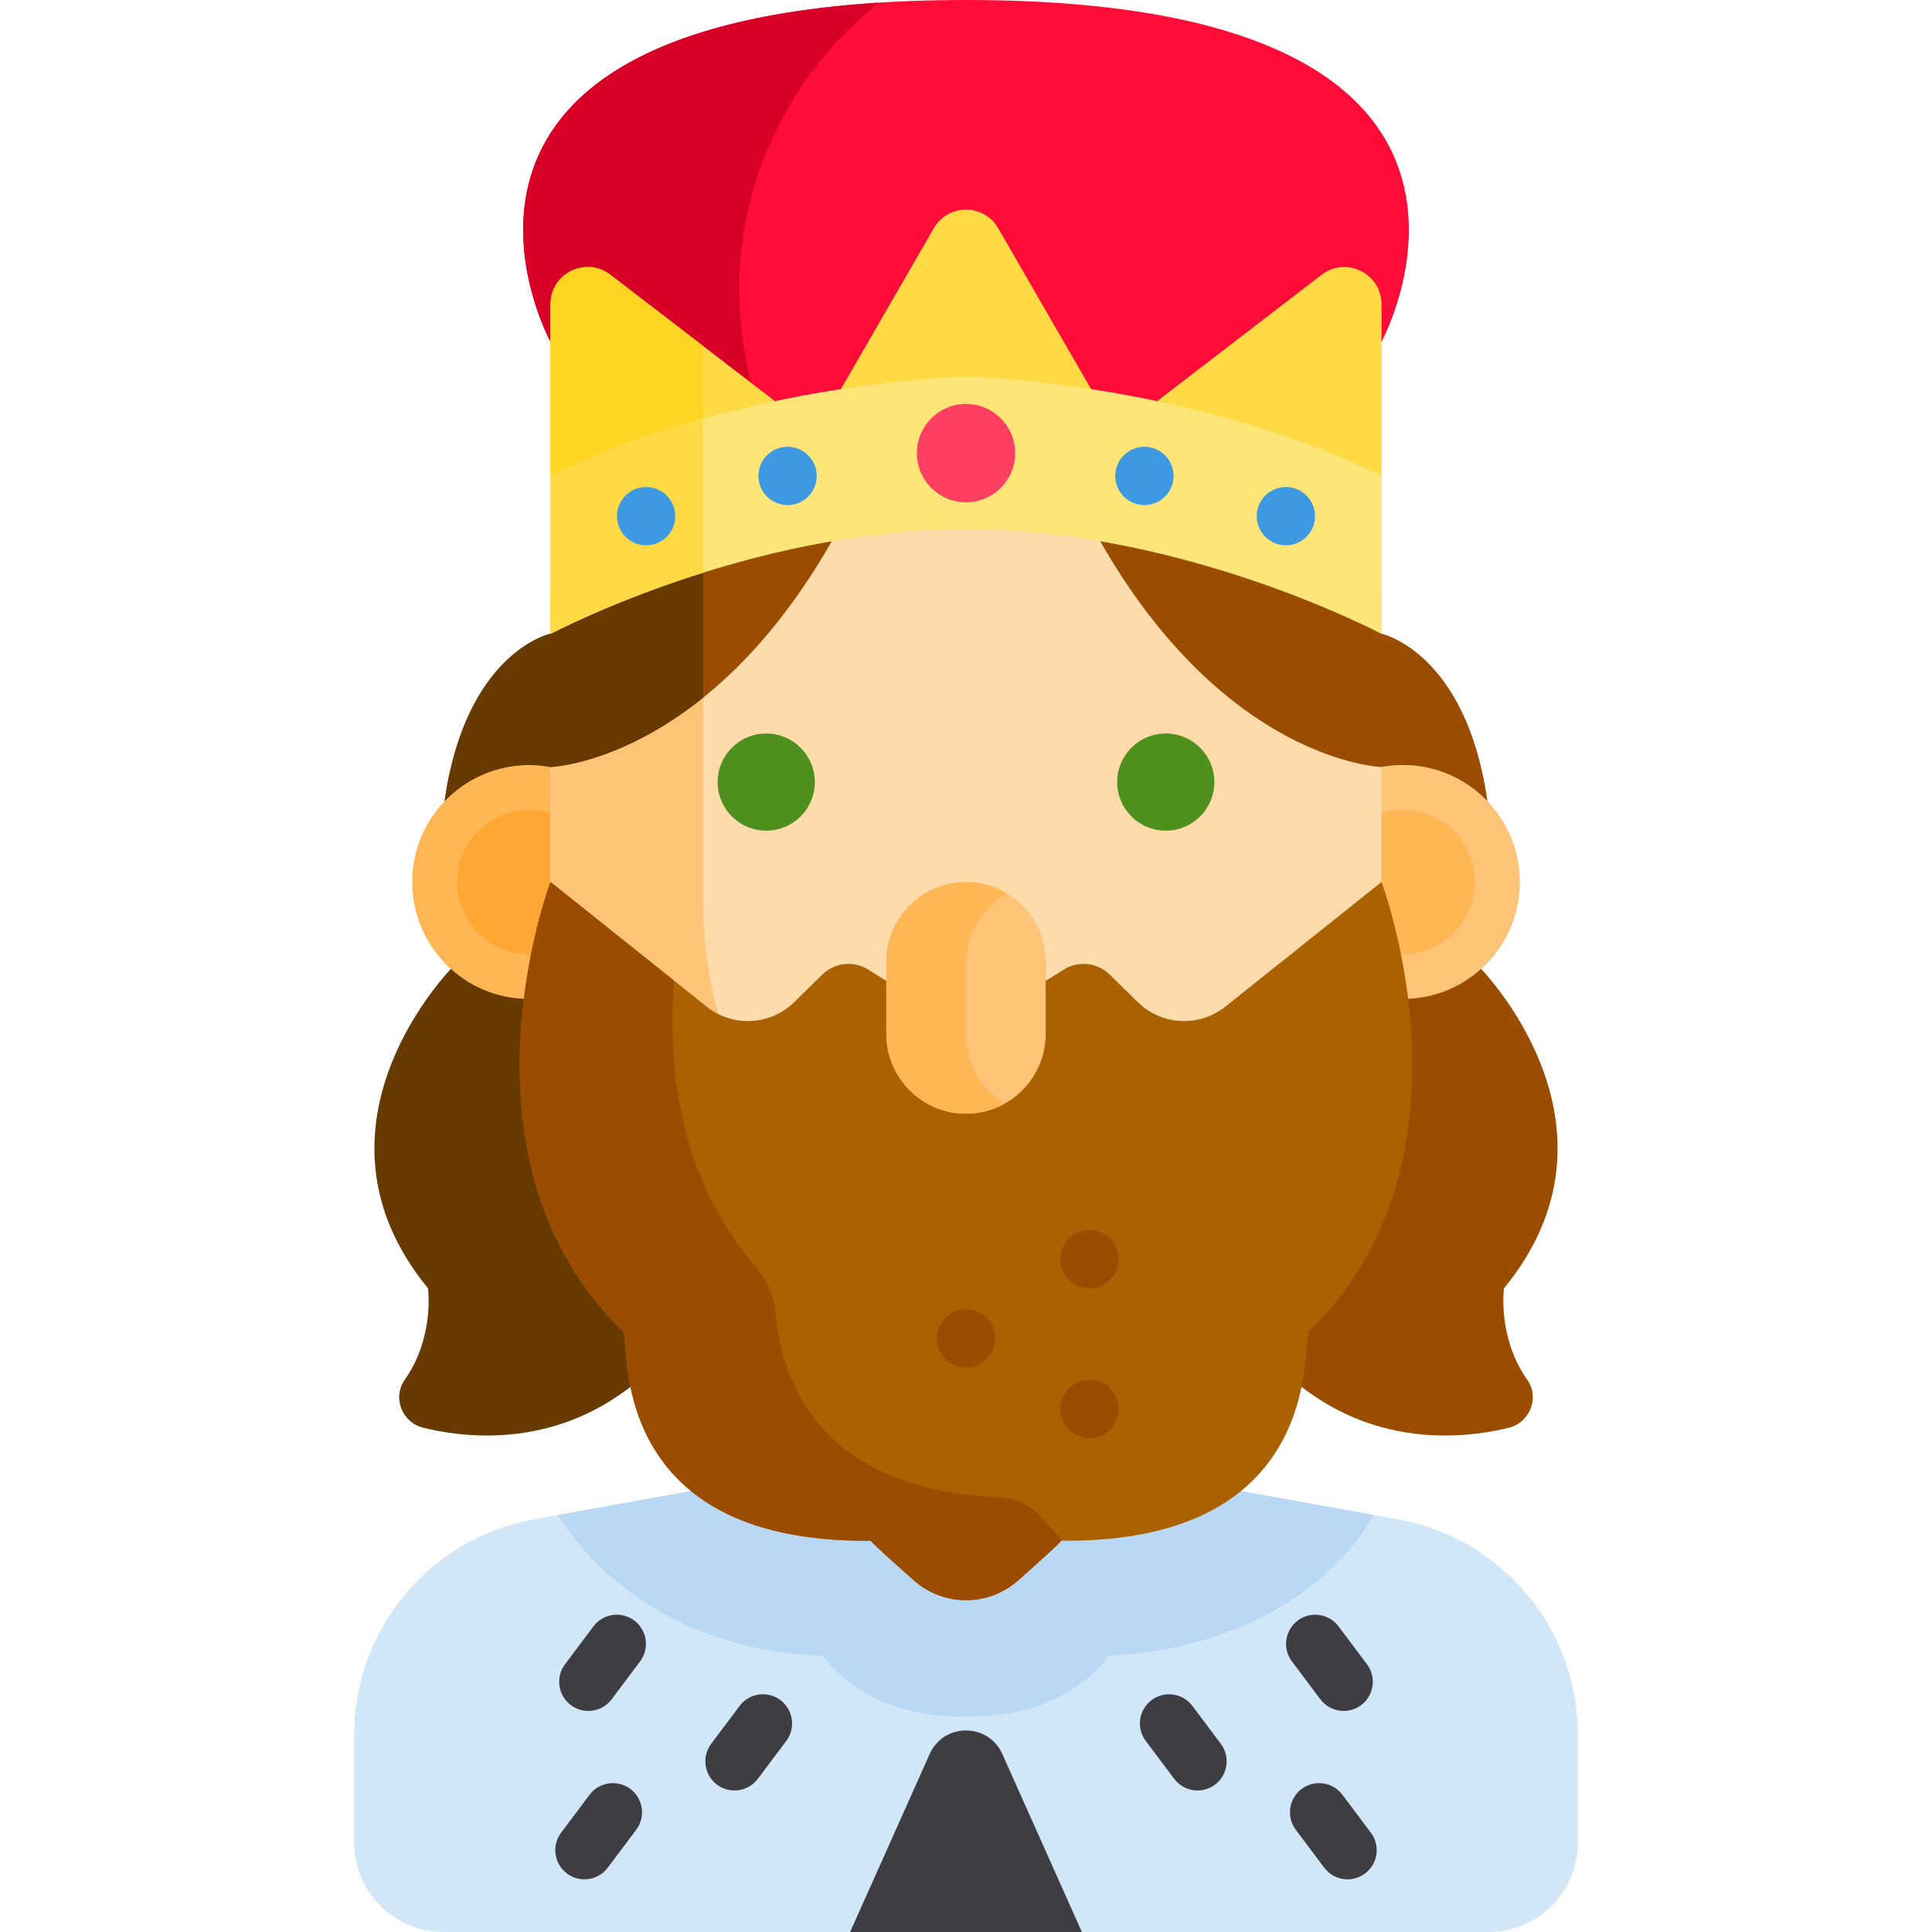 <?xml version="1.0" encoding="iso-8859-1"?>
<!-- Generator: Adobe Illustrator 19.0.0, SVG Export Plug-In . SVG Version: 6.00 Build 0)  -->
<svg version="1.1" id="Capa_1" xmlns="http://www.w3.org/2000/svg" xmlns:xlink="http://www.w3.org/1999/xlink" x="0px" y="0px"
	 viewBox="0 0 512 512" style="enable-background:new 0 0 512 512;" xml:space="preserve">
<path style="fill:#D1E7F8;" d="M292.909,388.697v-82.343h-73.818v82.343l-77.493,13.929c-27.633,4.968-47.741,29.012-47.741,57.089
	v28.558c0,13.105,10.623,23.728,23.728,23.728h276.828c13.105,0,23.728-10.623,23.728-23.728v-28.558
	c0-28.076-20.108-52.121-47.741-57.089L292.909,388.697z"/>
<path style="fill:#B9D8F4;" d="M218.147,438.812c1.085,0.969,10.032,16.164,37.85,16.164c27.818,0,36.765-15.194,37.849-16.164
	c52.81-3.046,69.431-36.041,70.252-37.319l-71.192-12.797v-82.343h-73.818v82.343l-71.187,12.796
	C148.723,402.771,167.92,437.054,218.147,438.812z"/>
<g>
	<path style="fill:#3E3D42;" d="M286.707,512l-21.079-47.163c-3.72-8.324-15.536-8.324-19.256,0L225.293,512H286.707z"/>
	<path style="fill:#3E3D42;" d="M151.279,451.868c-3.413-2.561-4.104-7.404-1.543-10.817l7.538-10.046
		c2.561-3.413,7.404-4.104,10.817-1.543s4.104,7.404,1.543,10.817l-7.538,10.046C159.535,453.738,154.692,454.429,151.279,451.868z"
		/>
	<path style="fill:#3E3D42;" d="M190.012,472.951c-3.413-2.561-4.104-7.404-1.543-10.817l7.538-10.046
		c2.561-3.413,7.404-4.104,10.817-1.543c3.413,2.561,4.104,7.404,1.543,10.817l-7.538,10.046
		C198.268,474.821,193.425,475.512,190.012,472.951z"/>
	<path style="fill:#3E3D42;" d="M150.249,496.5c-3.413-2.561-4.104-7.404-1.543-10.817l7.538-10.046
		c2.561-3.413,7.404-4.104,10.817-1.543c3.413,2.561,4.104,7.404,1.543,10.817l-7.538,10.046
		C158.505,498.371,153.662,499.061,150.249,496.5z"/>
	<path style="fill:#3E3D42;" d="M360.721,451.868c3.413-2.561,4.104-7.404,1.543-10.817l-7.538-10.046
		c-2.561-3.413-7.404-4.104-10.817-1.543c-3.413,2.561-4.104,7.404-1.543,10.817l7.538,10.046
		C352.465,453.738,357.308,454.429,360.721,451.868z"/>
	<path style="fill:#3E3D42;" d="M321.988,472.951c3.413-2.561,4.104-7.404,1.543-10.817l-7.538-10.046
		c-2.561-3.413-7.404-4.104-10.817-1.543c-3.413,2.561-4.104,7.404-1.543,10.817l7.538,10.046
		C313.732,474.821,318.575,475.512,321.988,472.951z"/>
	<path style="fill:#3E3D42;" d="M361.751,496.5c3.413-2.561,4.104-7.404,1.543-10.817l-7.538-10.046
		c-2.561-3.413-7.404-4.104-10.817-1.543c-3.413,2.561-4.104,7.404-1.543,10.817l7.538,10.046
		C353.495,498.371,358.338,499.061,361.751,496.5z"/>
</g>
<path style="fill:#663A00;" d="M120.216,255.996c0,0-42.322,42.087-6.781,85.432c0,0,1.753,13.028-6.171,24.222
	c-3.349,4.731-0.705,11.354,4.926,12.727c16.391,3.997,45.184,4.908,67.691-23.69C179.367,353.352,157.739,256,157.739,256
	L120.216,255.996z"/>
<path style="fill:#9A4C00;" d="M391.784,255.996c0,0,42.322,42.087,6.781,85.432c0,0-1.753,13.028,6.171,24.222
	c3.349,4.731,0.705,11.354-4.926,12.727c-16.391,3.997-45.184,4.908-67.691-23.69c0.515-1.334,22.143-98.686,22.143-98.686
	L391.784,255.996z"/>
<circle style="fill:#FFB655;" cx="140.228" cy="233.738" r="30.998"/>
<circle style="fill:#FFA733;" cx="140.228" cy="233.738" r="19.096"/>
<circle style="fill:#FFC477;" cx="371.772" cy="233.738" r="30.998"/>
<circle style="fill:#FFB655;" cx="371.772" cy="233.738" r="19.096"/>
<path style="fill:#FFDAAA;" d="M256,360.97L256,360.97c-60.561,0-110.112-49.551-110.112-110.112V159.05
	c0-60.561,49.551-110.112,110.112-110.112l0,0c60.561,0,110.112,49.551,110.112,110.112v91.809
	C366.112,311.421,316.561,360.97,256,360.97z"/>
<path style="fill:#FFC477;" d="M296.458,349.525c-60.561,0-110.112-49.551-110.112-110.112v-91.809
	c0-42.799,24.75-80.093,60.642-98.292c-56.388,4.623-101.1,52.211-101.1,109.738v91.809c0,60.561,49.551,110.112,110.112,110.112
	l0,0c17.762,0,34.575-4.267,49.47-11.82C302.497,349.395,299.492,349.525,296.458,349.525L296.458,349.525z"/>
<path style="fill:#AA6100;" d="M366.112,233.737l-41.377,33.03c-6.923,5.527-16.882,5.019-23.208-1.182l-7.473-7.325
	c-3.255-3.192-8.274-3.734-12.138-1.315l-16.03,10.041c-6.047,3.788-13.728,3.788-19.775,0l-16.03-10.041
	c-3.863-2.42-8.882-1.876-12.138,1.315l-7.473,7.325c-6.326,6.201-16.284,6.709-23.208,1.182l-41.377-33.03
	c0,0-27.787,73.314,19.174,119.059c2.191,1.461-5.843,56.243,65.738,55.512c0,0.342,5.517,5.321,11.388,10.523
	c7.884,6.986,19.739,6.986,27.623,0c5.871-5.202,11.388-10.181,11.388-10.523c71.582,0.73,63.547-54.052,65.738-55.512
	C393.899,307.051,366.112,233.737,366.112,233.737z"/>
<g>
	<path style="fill:#9A4C00;" d="M275.947,402.054c-2.937-3.18-7.003-5.113-11.328-5.289c-49.874-2.035-57.948-34.117-59.05-48.514
		c-0.351-4.587-2.228-8.923-5.236-12.405c-20.406-23.62-23.506-53.014-21.712-75.98l-32.733-26.128
		c0,0-27.787,73.315,19.174,119.059c2.191,1.461-5.843,56.243,65.738,55.512c0,0.342,5.517,5.321,11.387,10.522
		c7.885,6.986,19.741,6.986,27.625,0c5.871-5.201,11.387-10.18,11.387-10.522C281.673,408.313,278.745,405.085,275.947,402.054z"/>
	<circle style="fill:#9A4C00;" cx="256" cy="354.691" r="7.726"/>
	<circle style="fill:#9A4C00;" cx="288.729" cy="373.389" r="7.726"/>
	<circle style="fill:#9A4C00;" cx="288.729" cy="333.707" r="7.726"/>
</g>
<path style="fill:#FFC477;" d="M256,295.147L256,295.147c-11.615,0-21.119-9.503-21.119-21.119v-19.173
	c0-11.615,9.503-21.119,21.119-21.119l0,0c11.615,0,21.119,9.503,21.119,21.119v19.173C277.119,285.643,267.615,295.147,256,295.147
	z"/>
<path style="fill:#FFB655;" d="M256,274.46v-19.173c0-7.919,4.422-14.849,10.914-18.463c-3.193-1.945-6.922-3.087-10.914-3.087
	c-11.615,0-21.119,9.503-21.119,21.119v19.173c0,11.615,9.503,21.119,21.119,21.119c3.696,0,7.175-0.969,10.205-2.656
	C260.107,288.776,256,282.083,256,274.46z"/>
<g>
	<path style="fill:#9A4C00;" d="M145.681,167.998c0,0-22.294,4.969-27.865,44.335c5.644-5.909,13.595-9.595,22.412-9.595
		c1.933,0,3.821,0.185,5.656,0.524l0.005-0.004c0,0,41.512-1.29,75.013-60.663C220.901,142.595,176.049,147.826,145.681,167.998z"/>
	<path style="fill:#9A4C00;" d="M366.117,203.262c1.835-0.338,3.723-0.524,5.656-0.524c8.816,0,16.767,3.687,22.412,9.595
		c-5.57-39.366-27.865-44.335-27.865-44.335c-30.368-20.173-75.22-25.404-75.22-25.404
		C324.599,201.968,366.117,203.262,366.117,203.262z"/>
</g>
<path style="fill:#663A00;" d="M145.883,203.262c0,0,18.336-0.581,40.463-18.383v-34.856c-13.256,3.917-28.184,9.683-40.665,17.975
	c0,0-22.294,4.969-27.865,44.335c5.644-5.909,13.595-9.595,22.412-9.595C142.16,202.738,144.048,202.923,145.883,203.262z"/>
<g>
	<circle style="fill:#4E901E;" cx="203.059" cy="207.262" r="12.877"/>
	<circle style="fill:#4E901E;" cx="308.941" cy="207.262" r="12.877"/>
</g>
<path style="fill:#FF0C38;" d="M145.888,90.572C145.888,90.572,96.402,0,256,0s110.112,90.572,110.112,90.572L255.997,129.06
	L145.888,90.572z"/>
<path style="fill:#D80027;" d="M232.883,0.709c-131.488,8.426-86.997,89.868-86.997,89.868l56.033,19.586
	c-3.89-10.441-6.015-21.686-6.015-33.41C195.903,46.219,210.277,18.913,232.883,0.709z"/>
<path style="fill:#FFDA44;" d="M145.888,126.123V80.63c0-8.178,9.381-12.801,15.867-7.821l47.863,36.755L145.888,126.123z"/>
<path style="fill:#FFD422;" d="M186.346,91.693l-24.592-18.884c-6.486-4.98-15.867-0.356-15.867,7.821v45.493l40.458-10.512V91.693
	H186.346z"/>
<g>
	<path style="fill:#FFDA44;" d="M366.112,126.123V80.63c0-8.178-9.381-12.801-15.867-7.821l-47.863,36.755L366.112,126.123z"/>
	<path style="fill:#FFDA44;" d="M247.457,60.487l-29.693,51.43h76.465l-29.693-51.43C260.741,53.912,251.252,53.912,247.457,60.487z
		"/>
</g>
<path style="fill:#FFE477;" d="M256,99.797c0,0-59.164,1.251-110.112,26.326v41.875c0,0,52.043-27.756,110.112-27.756
	s110.112,27.756,110.112,27.756v-41.875C315.164,101.047,256,99.797,256,99.797z"/>
<circle style="fill:#FF3F62;" cx="256" cy="120.078" r="13.027"/>
<path style="fill:#FFDA44;" d="M186.346,110.934c-13.245,3.702-27.132,8.629-40.458,15.188v41.875c0,0,16.137-8.603,40.458-16.23
	V110.934z"/>
<g>
	<circle style="fill:#3D9AE2;" cx="171.226" cy="136.787" r="7.726"/>
	<circle style="fill:#3D9AE2;" cx="340.774" cy="136.787" r="7.726"/>
	<circle style="fill:#3D9AE2;" cx="208.715" cy="126.125" r="7.726"/>
	<circle style="fill:#3D9AE2;" cx="303.285" cy="126.125" r="7.726"/>
</g>
<g>
</g>
<g>
</g>
<g>
</g>
<g>
</g>
<g>
</g>
<g>
</g>
<g>
</g>
<g>
</g>
<g>
</g>
<g>
</g>
<g>
</g>
<g>
</g>
<g>
</g>
<g>
</g>
<g>
</g>
</svg>
